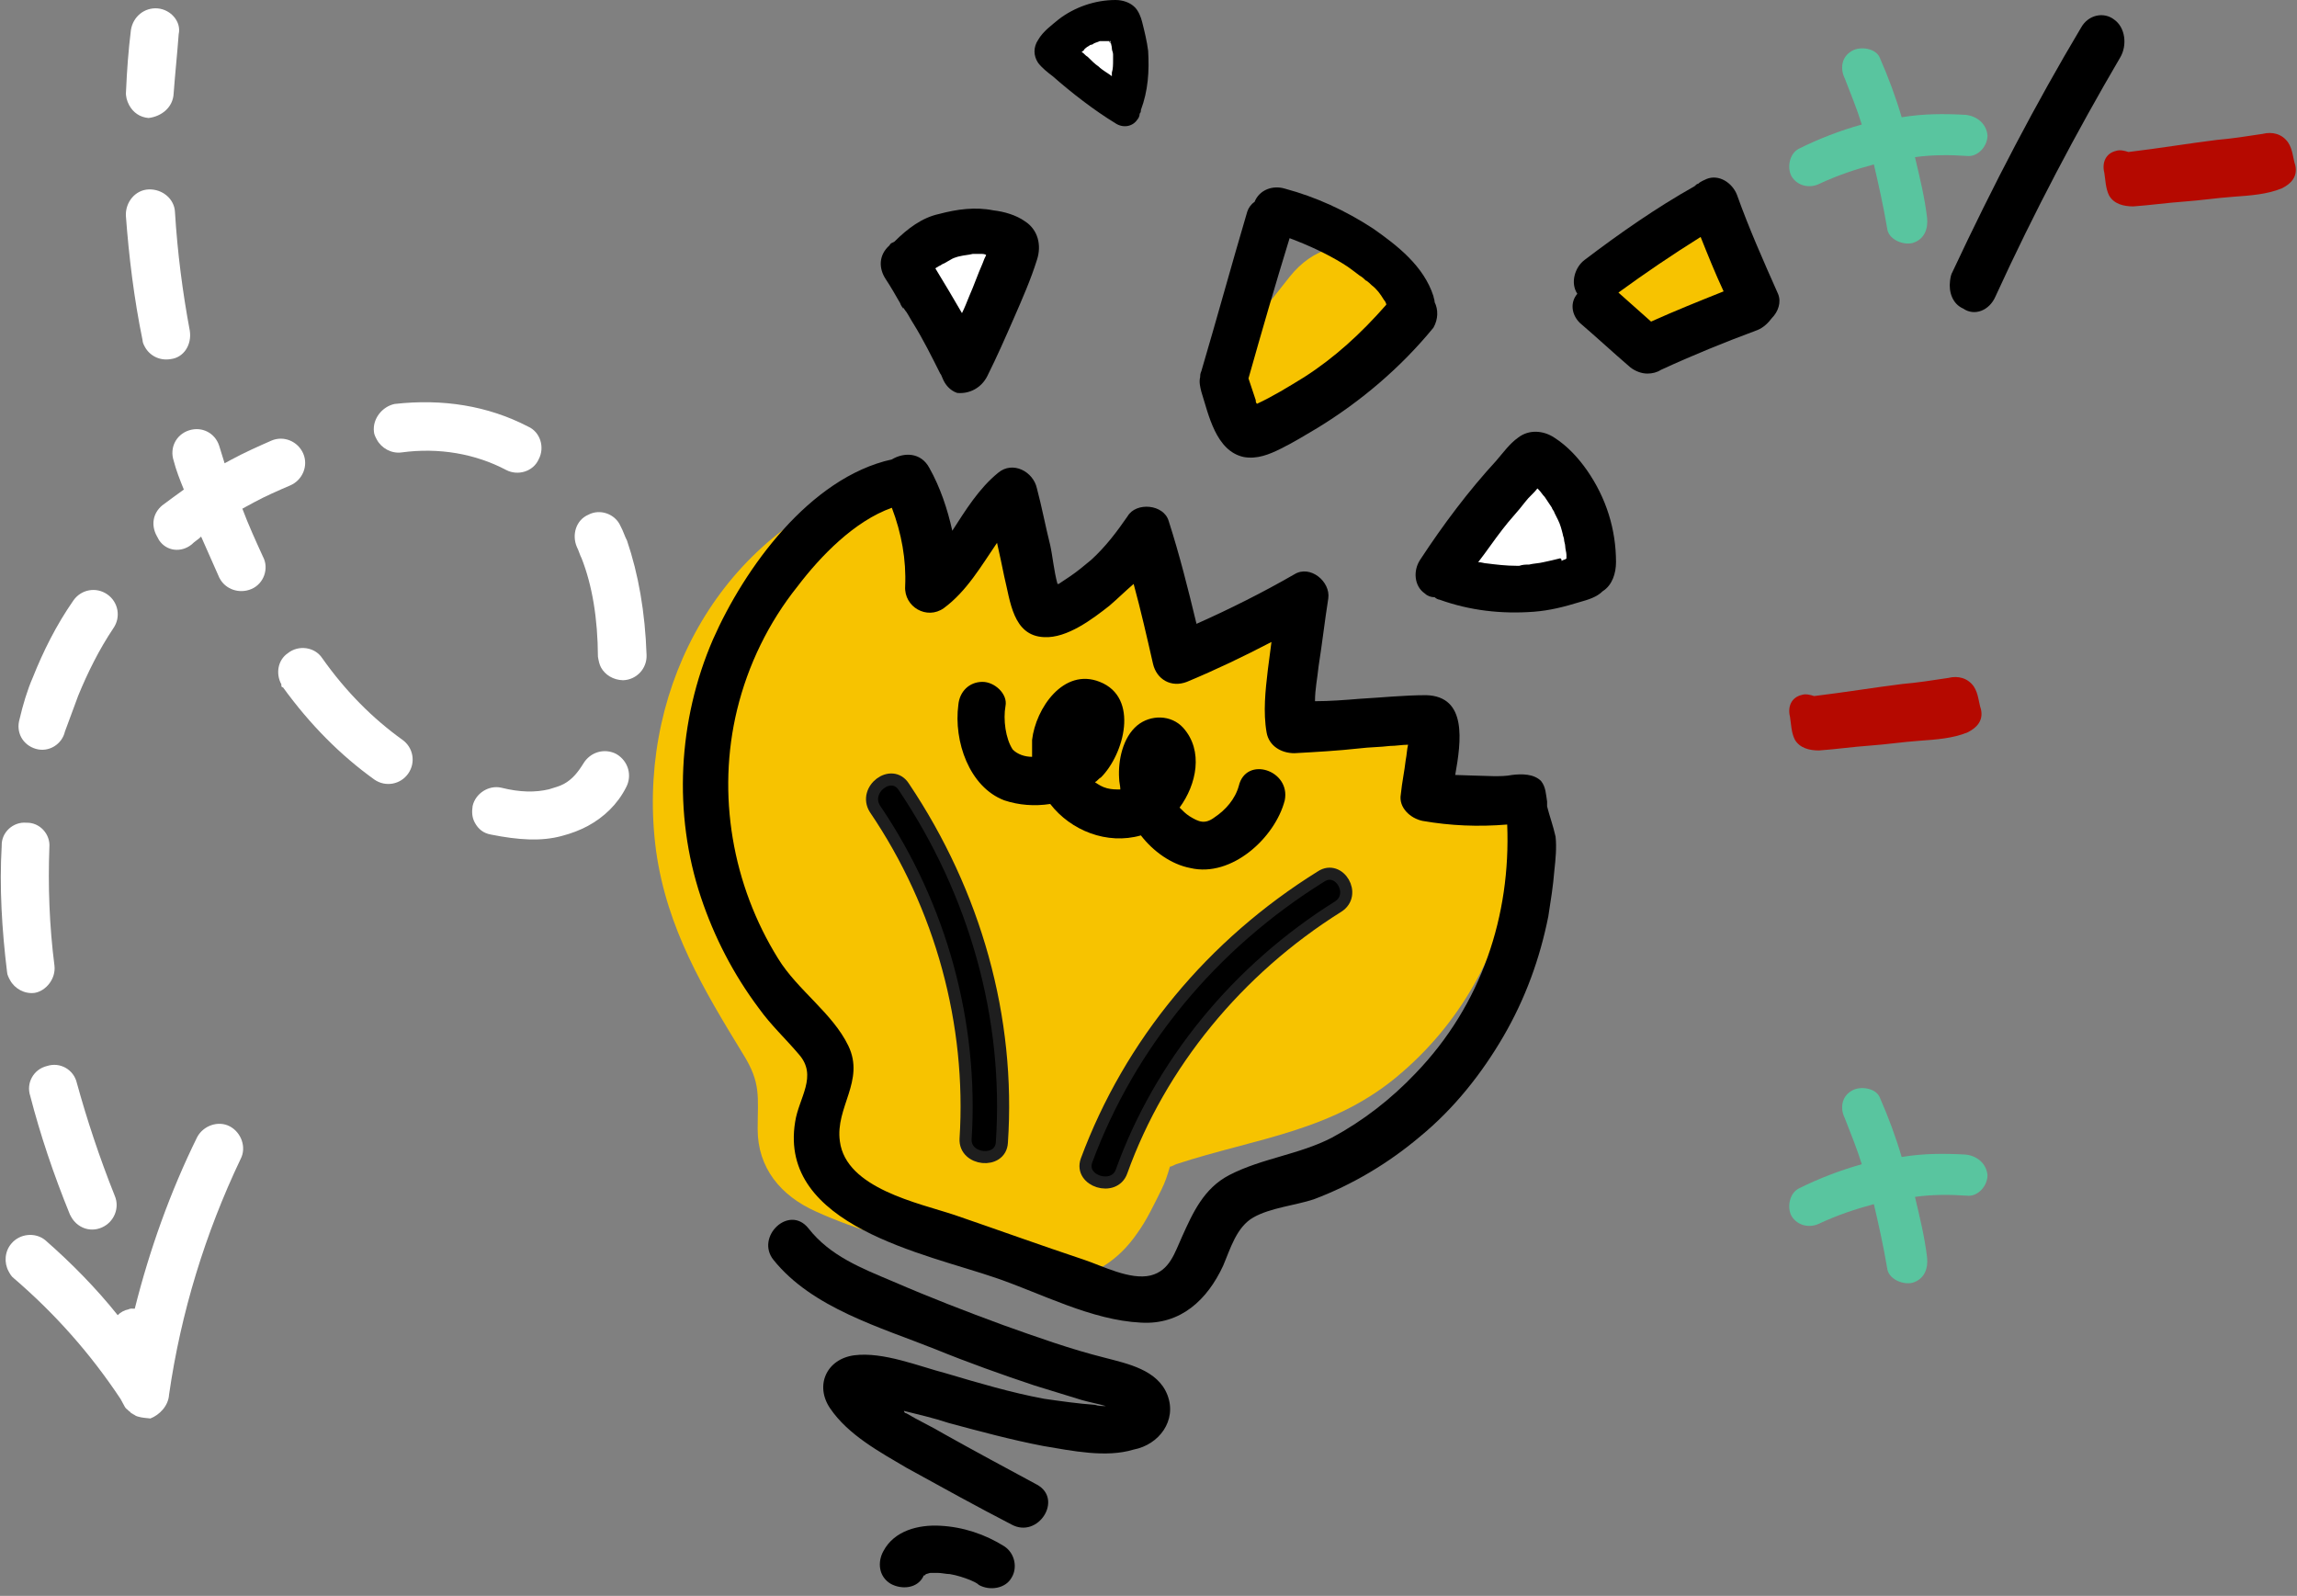 <svg width="190" height="132" viewBox="0 0 190 132" fill="none" xmlns="http://www.w3.org/2000/svg">
<rect x="0" y="0" width="190" height="132" fill="#808080" stroke="none"/>
<path d="M14.364 7.722C14.487 6.062 14.658 4.49 14.78 2.83C15.014 1.793 14.129 0.794 13.052 0.696C11.975 0.598 11.016 1.347 10.83 2.472C10.62 4.179 10.497 5.839 10.422 7.587C10.389 7.946 10.492 8.345 10.683 8.697C11.018 9.312 11.567 9.696 12.286 9.761C13.355 9.635 14.314 8.887 14.364 7.722Z" fill="white"/>
<path d="M15.701 27.365C15.101 24.164 14.676 20.867 14.474 17.562C14.436 16.445 13.424 15.629 12.307 15.667C11.189 15.705 10.373 16.717 10.411 17.834C10.661 21.227 11.093 24.747 11.789 28.124C11.797 28.348 11.892 28.523 11.988 28.699C12.37 29.402 13.191 29.866 14.125 29.701C15.195 29.575 15.875 28.523 15.701 27.365Z" fill="white"/>
<path d="M53.482 54.185C53.36 50.61 52.807 47.496 51.863 44.709C51.672 44.358 51.569 43.958 51.33 43.519C50.893 42.505 49.625 42.055 48.658 42.58C47.644 43.017 47.282 44.238 47.72 45.252C47.863 45.516 47.966 45.915 48.109 46.179C48.991 48.431 49.441 51.145 49.459 54.322C49.514 54.633 49.57 54.944 49.713 55.208C50.047 55.823 50.733 56.247 51.538 56.265C52.656 56.227 53.52 55.303 53.482 54.185Z" fill="white"/>
<path d="M4.505 79.875C4.08 76.578 3.966 73.226 4.084 70.09C4.181 69.012 3.297 68.013 2.18 68.051C1.103 67.953 0.103 68.837 0.141 69.955C-0.056 73.362 0.153 76.89 0.585 80.411C0.593 80.634 0.736 80.898 0.832 81.073C1.213 81.776 2.035 82.241 2.881 82.123C3.815 81.957 4.631 80.945 4.505 79.875Z" fill="white"/>
<path d="M15.853 45.035C16.069 44.804 16.42 44.613 16.636 44.382C17.121 45.484 17.653 46.674 18.138 47.777L18.186 47.864C18.663 48.743 19.796 49.152 20.81 48.715C21.825 48.278 22.274 47.01 21.749 46.043C21.168 44.765 20.54 43.399 20.048 42.074C20.399 41.883 20.751 41.692 21.015 41.549C21.981 41.024 22.996 40.587 24.01 40.15C25.024 39.712 25.521 38.532 25.084 37.518C24.647 36.503 23.467 36.007 22.453 36.444C21.35 36.928 20.16 37.461 19.106 38.034C18.93 38.129 18.754 38.225 18.578 38.32C18.428 37.833 18.277 37.346 18.126 36.859C17.777 35.797 16.684 35.252 15.622 35.601C14.56 35.95 14.016 37.043 14.365 38.105C14.571 38.903 14.865 39.654 15.207 40.493C14.551 40.962 13.984 41.384 13.416 41.806C12.633 42.459 12.488 43.449 12.965 44.328C13.013 44.415 13.06 44.503 13.156 44.679C13.769 45.598 14.982 45.736 15.853 45.035Z" fill="white"/>
<path d="M6.476 57.524C7.262 55.618 8.183 53.752 9.375 51.967C10.015 51.05 9.794 49.804 8.877 49.164C7.961 48.524 6.715 48.745 6.075 49.662C4.667 51.679 3.578 53.864 2.712 56.041C2.255 57.085 1.894 58.306 1.62 59.478C1.46 60.021 1.522 60.556 1.761 60.995C2 61.434 2.414 61.778 2.957 61.939C4.041 62.26 5.136 61.552 5.369 60.515C5.738 59.518 6.107 58.521 6.476 57.524Z" fill="white"/>
<path d="M30.93 35.709C30.937 35.932 31.081 36.196 31.176 36.372C31.558 37.075 32.379 37.539 33.225 37.421C36.299 37.003 39.314 37.528 41.866 38.873C42.823 39.377 44.108 39.021 44.565 37.976C45.069 37.019 44.713 35.734 43.668 35.277C40.343 33.555 36.609 32.966 32.642 33.413C31.62 33.627 30.804 34.639 30.93 35.709Z" fill="white"/>
<path d="M23.413 56.86C25.666 59.961 28.168 62.471 30.965 64.48C31.882 65.12 33.128 64.899 33.768 63.982C34.408 63.065 34.187 61.82 33.27 61.18C30.839 59.428 28.616 57.221 26.642 54.424C26.029 53.505 24.681 53.327 23.81 54.028C22.979 54.593 22.793 55.718 23.27 56.597C23.278 56.82 23.278 56.82 23.413 56.86Z" fill="white"/>
<path d="M46.472 69.145C47.27 68.939 48.021 68.645 48.636 68.311C49.954 67.595 51.082 66.527 51.794 65.116C52.299 64.159 51.99 62.962 50.985 62.369C50.029 61.865 48.831 62.174 48.239 63.178C47.814 63.864 47.342 64.462 46.639 64.843C46.288 65.034 45.889 65.137 45.401 65.288C44.292 65.549 43.039 65.547 41.459 65.153C40.422 64.92 39.327 65.628 39.094 66.665C39.021 67.16 39.036 67.607 39.275 68.046C39.562 68.573 39.976 68.918 40.606 69.03C42.904 69.489 44.787 69.605 46.472 69.145Z" fill="white"/>
<path d="M9.49 98.902C8.219 95.724 7.171 92.537 6.354 89.567C6.093 88.457 4.953 87.825 3.891 88.174C2.781 88.435 2.148 89.575 2.498 90.637C3.322 93.831 4.417 97.105 5.784 100.46C5.832 100.548 5.879 100.636 5.879 100.636C6.357 101.514 7.401 101.971 8.416 101.534C9.43 101.097 9.927 99.917 9.49 98.902Z" fill="white"/>
<path d="M13.985 115.351C14.963 108.561 16.979 102.005 19.903 95.865C20.407 94.908 19.962 93.67 19.006 93.165C18.049 92.661 16.811 93.106 16.306 94.062C14.088 98.567 12.371 103.369 11.149 108.243C10.926 108.251 10.79 108.21 10.614 108.306C10.303 108.361 9.951 108.552 9.736 108.783C7.96 106.561 5.92 104.483 3.753 102.587C2.924 101.899 1.631 102.033 0.943 102.861C0.384 103.507 0.326 104.448 0.708 105.151C0.803 105.327 0.946 105.591 1.13 105.719C4.54 108.646 7.471 111.947 9.97 115.711C10.018 115.799 10.018 115.799 10.066 115.887C10.114 115.975 10.161 116.062 10.257 116.238L10.305 116.326C10.352 116.414 10.4 116.502 10.583 116.63C10.631 116.718 10.767 116.758 10.814 116.846C10.862 116.934 10.95 116.886 10.998 116.974C11.133 117.014 11.181 117.102 11.317 117.142C11.317 117.142 11.317 117.142 11.452 117.182C11.723 117.262 12.082 117.295 12.442 117.328C13.192 117.034 13.928 116.293 13.985 115.351Z" fill="white"/>
<g clip-path="url(#clip0)">
<path d="M126.571 38.1C119.471 38.1 119.471 49.1 126.571 49.1C133.671 49.1 133.671 38.1 126.571 38.1Z" fill="white"/>
<path d="M79.371 19.5C74.871 19.5 74.871 26.5 79.371 26.5C83.871 26.5 83.971 19.5 79.371 19.5Z" fill="white"/>
<path d="M91.271 2.2C88.071 2.2 88.071 7.2 91.271 7.2C94.471 7.2 94.471 2.2 91.271 2.2Z" fill="white"/>
<path d="M113.471 21.1C111.371 19.7 108.571 20.5 106.671 22.9C105.171 24.8 103.671 26.7 102.071 28.7C100.271 31 100.471 34.5 102.471 35.8C104.571 37.2 107.371 36.4 109.271 34C110.771 32.1 112.271 30.2 113.871 28.2C115.671 25.9 115.471 22.3 113.471 21.1Z" fill="#F7C300"/>
<path d="M143.571 25C143.771 24.3 143.871 23.6 143.671 22.9L143.271 21.5C142.871 20.6 142.271 19.8 141.471 19.3C141.071 19.1 140.571 18.8 140.171 18.6C139.271 18.3 138.371 18.2 137.371 18.3H137.271C136.571 18.4 135.871 18.6 135.271 19.1C134.571 19.4 134.071 19.9 133.671 20.5C133.171 21.1 132.871 21.8 132.771 22.5C132.571 23.2 132.471 23.9 132.671 24.6C132.771 25.1 132.971 25.5 133.071 26C133.471 26.9 134.071 27.7 134.871 28.2C135.271 28.4 135.771 28.7 136.171 28.9C137.071 29.2 137.971 29.3 138.971 29.2H139.071C139.771 29.1 140.471 28.9 141.071 28.4C141.771 28.1 142.271 27.6 142.671 27C143.171 26.4 143.471 25.7 143.571 25Z" fill="#F7C300"/>
<path d="M115.971 88.7C121.171 84.2 124.171 78.3 125.471 71.6C126.071 68.8 124.571 66.9 122.471 66.2C121.471 66.6 120.171 66.5 119.171 65.9C118.171 65.3 117.371 64.4 117.371 63.2C117.371 62.5 117.371 61.9 117.471 61.2C117.371 61.1 117.371 61.1 117.271 61C115.971 61 114.671 60.8 113.371 60.6C113.071 60.9 112.771 61.1 112.371 61.3C111.571 61.7 110.271 61.8 109.471 61.4C108.371 60.9 107.471 60.1 106.971 59C106.771 58.5 106.571 57.9 106.471 57.3C106.171 56.5 106.271 55.6 106.571 54.8C106.671 54.5 106.671 54.1 106.771 53.8C106.871 53.6 106.871 53.4 106.971 53.3C106.471 52.8 106.071 52.2 105.771 51.6C105.171 51.9 104.471 52.1 103.771 52C103.471 52.2 103.071 52.4 102.671 52.6C102.471 52.7 102.371 52.8 102.171 52.9C102.071 53 101.871 53.1 101.871 53.1C101.771 53.2 101.671 53.3 101.471 53.4C99.971 54.9 97.371 54.2 96.071 52.8C95.471 52.1 95.171 51 95.271 50C95.371 49.4 95.571 48.9 95.771 48.5C95.771 48.2 95.771 48 95.471 47.8C94.471 47.2 92.971 47.6 91.971 47.9H91.871C91.071 50 88.671 51.5 86.371 50.1C86.271 50.4 86.171 50.5 86.271 50.1C86.171 50.1 86.171 50 86.071 50C83.971 48.4 84.271 45.9 85.671 44.4C84.871 43.5 83.871 43 82.671 42.7C81.871 44.8 79.271 46.4 76.871 44.7C75.371 43.6 75.071 42 75.571 40.6C74.071 39.9 72.371 39.7 70.871 40.4C58.971 45.1 52.571 57.7 54.271 70.4C55.171 76.8 58.171 81.8 61.471 87.2C62.971 89.6 62.671 90.7 62.671 93.4C62.671 96.6 64.571 98.9 67.471 100.2C70.971 101.8 74.871 102.8 78.471 103.9C81.371 104.8 84.571 106.1 87.671 105.9C90.371 105.7 92.571 104.2 94.071 102C94.871 100.9 95.471 99.6 96.071 98.4C96.371 97.8 96.571 97.2 96.771 96.5C96.871 96.5 97.071 96.4 97.271 96.3C103.971 94.1 110.371 93.6 115.971 88.7Z" fill="#F7C300"/>
<path d="M127.971 66.3C127.871 65.7 127.871 65.1 127.471 64.6C126.871 64 125.871 64 125.071 64.1C124.571 64.2 124.071 64.2 123.571 64.2C123.271 64.2 120.371 64.1 120.371 64.1C120.871 61.3 121.371 57.6 117.971 57.5C116.171 57.5 114.271 57.7 112.471 57.8C111.271 57.9 109.971 58 108.771 58C108.771 57 108.971 56.1 109.071 55.1C109.371 53.2 109.571 51.4 109.871 49.5C110.071 48.1 108.371 46.7 107.071 47.5C104.471 49 101.671 50.4 98.971 51.6C98.271 48.7 97.571 45.9 96.671 43.1C96.271 41.7 93.971 41.5 93.271 42.7C92.371 44 91.471 45.2 90.271 46.3C89.671 46.8 89.071 47.3 88.471 47.7C88.171 47.9 87.871 48.1 87.571 48.3H87.471C87.171 47.2 87.071 46 86.871 45.1C86.471 43.5 86.171 41.9 85.771 40.4C85.471 39 83.771 38.1 82.571 39.1C80.971 40.4 79.871 42.2 78.771 43.9C78.371 42.1 77.771 40.3 76.871 38.7C76.171 37.4 74.771 37.4 73.771 38C66.971 39.5 61.571 47 58.971 52.9C56.071 59.6 55.671 67.3 57.971 74.2C59.071 77.5 60.671 80.6 62.771 83.4C63.771 84.8 64.971 85.9 66.071 87.2C67.671 89 66.071 90.8 65.771 92.8C64.371 101.4 76.571 103.7 82.371 105.7C86.171 107 90.271 109.2 94.371 109.4C97.671 109.6 99.871 107.5 101.171 104.7C101.771 103.3 102.271 101.5 103.671 100.7C105.071 99.9 107.171 99.7 108.671 99.2C111.871 98 114.871 96.2 117.471 94C120.271 91.7 122.571 88.8 124.371 85.7C126.171 82.6 127.371 79.3 128.071 75.8C128.271 74.5 128.471 73.3 128.571 72C128.671 71.1 128.771 70.1 128.671 69.2C128.471 68.3 128.171 67.5 127.971 66.7C127.971 66.5 127.971 66.4 127.971 66.3ZM117.071 88.8C115.071 90.9 112.771 92.7 110.171 94.1C107.471 95.5 104.371 95.8 101.671 97.2C99.571 98.3 98.671 100.3 97.771 102.3C97.171 103.6 96.771 105.1 95.171 105.5C93.471 105.9 91.171 104.7 89.671 104.2C86.071 103 82.471 101.7 78.971 100.5C75.971 99.5 69.971 98.3 69.471 94.4C69.071 91.6 71.571 89.4 70.171 86.5C68.871 83.8 65.971 81.9 64.371 79.3C60.571 73.2 59.271 65.7 60.971 58.7C61.871 55 63.571 51.5 65.971 48.5C67.871 46 70.671 43.1 73.771 42C74.571 44.1 74.971 46.3 74.871 48.5C74.771 50.2 76.671 51.3 78.071 50.3C79.971 48.9 81.171 46.8 82.471 44.9C82.671 45.8 82.871 46.7 83.071 47.7C83.571 49.7 83.771 52.6 86.371 52.7C88.271 52.8 90.371 51.2 91.771 50.1C92.471 49.5 93.071 48.9 93.771 48.3C94.371 50.5 94.871 52.7 95.371 54.9C95.671 56.2 96.871 56.9 98.171 56.4C100.571 55.4 102.871 54.3 105.171 53.1C105.071 53.9 104.971 54.6 104.871 55.4C104.671 57.1 104.471 58.9 104.771 60.6C104.971 61.7 105.971 62.3 107.071 62.3C108.871 62.2 110.671 62.1 112.471 61.9C113.271 61.8 114.171 61.8 114.971 61.7C115.471 61.7 115.971 61.6 116.471 61.6C116.371 62 116.371 62.4 116.271 62.9C116.171 63.8 115.971 64.7 115.871 65.7C115.671 66.8 116.671 67.7 117.671 67.9C119.971 68.3 122.271 68.4 124.671 68.2C124.971 75.7 122.571 83.1 117.071 88.8Z" fill="black"/>
<path d="M96.571 115.4C95.771 113.3 93.271 112.8 91.371 112.3C88.571 111.6 85.771 110.6 82.971 109.6C79.971 108.5 76.871 107.3 73.871 106C71.271 104.9 68.671 103.9 66.871 101.6C65.271 99.6 62.471 102.3 63.971 104.2C67.171 108.2 72.871 109.8 77.371 111.6C80.071 112.7 82.871 113.7 85.571 114.6C86.871 115 88.171 115.4 89.471 115.8C90.171 116 90.771 116.1 91.471 116.3C91.171 116.3 90.871 116.3 90.571 116.2C89.171 116.1 87.771 115.9 86.371 115.7C83.671 115.2 80.971 114.4 78.271 113.6C75.971 113 73.071 111.8 70.671 112.1C68.371 112.4 67.371 114.6 68.671 116.5C70.171 118.7 72.771 120.1 74.971 121.4C77.871 123 80.771 124.6 83.671 126.1C85.871 127.3 87.971 124 85.771 122.8C83.171 121.4 80.571 120 78.071 118.6C77.071 118 75.971 117.5 74.971 116.9C74.871 116.9 74.771 116.8 74.771 116.7C75.971 117 77.271 117.3 78.471 117.7C81.071 118.4 83.671 119.1 86.271 119.6C88.671 120 91.471 120.6 93.771 119.9C95.871 119.5 97.371 117.5 96.571 115.4Z" fill="black"/>
<path d="M83.071 127.9C81.471 126.9 79.671 126.3 77.771 126.2C75.971 126.1 73.971 126.6 73.071 128.3C72.571 129.2 72.671 130.4 73.671 131C74.571 131.5 75.871 131.4 76.371 130.4C76.371 130.4 76.371 130.3 76.471 130.3C76.471 130.3 76.571 130.3 76.571 130.2C76.671 130.2 76.871 130.1 76.971 130.1H77.071C77.271 130.1 77.371 130.1 77.571 130.1C77.871 130.1 78.271 130.2 78.571 130.2C79.171 130.3 79.771 130.5 80.271 130.7C80.471 130.8 80.771 130.9 80.971 131.1C81.871 131.6 83.171 131.4 83.671 130.5C84.171 129.7 83.971 128.5 83.071 127.9Z" fill="black"/>
<path d="M109.27 72.5C100.27 78.1 93.47 86.3 89.87 96C89.27 97.7 92.17 98.6 92.77 96.9C95.97 88 102.37 80.2 110.67 75C112.27 74 110.77 71.5 109.27 72.5Z" fill="black" stroke="#1E1E1E" stroke-miterlimit="10"/>
<path d="M74.771 65.1C80.671 73.9 83.571 84.2 82.871 94.5C82.771 96.3 79.771 96 79.871 94.2C80.471 84.7 77.871 75 72.371 66.9C71.371 65.3 73.771 63.5 74.771 65.1Z" fill="black" stroke="#1E1E1E" stroke-miterlimit="10"/>
<path d="M102.471 65C102.171 66.1 101.371 67 100.471 67.6C99.671 68.2 99.171 68 98.371 67.5C98.071 67.3 97.871 67.1 97.571 66.8C98.971 64.9 99.571 62.1 97.871 60.2C96.871 59.1 95.171 59.1 94.071 60C92.871 61 92.471 62.9 92.571 64.4C92.571 64.7 92.671 65 92.671 65.3C92.271 65.3 91.971 65.3 91.571 65.2C91.171 65.1 90.871 64.9 90.571 64.7C90.771 64.6 90.871 64.4 91.071 64.3C92.971 62.4 94.271 57.7 90.971 56.4C87.971 55.2 85.671 58.6 85.371 61.2C85.371 61.7 85.371 62.1 85.371 62.6C84.771 62.6 84.171 62.4 83.771 62C83.171 61.1 82.971 59.5 83.171 58.4C83.371 57.4 82.271 56.4 81.271 56.4C80.171 56.4 79.371 57.2 79.271 58.3C78.871 61.3 80.171 65.1 83.071 66.2C84.271 66.6 85.571 66.7 86.871 66.5C88.571 68.7 91.571 69.9 94.371 69.1C95.371 70.4 96.871 71.5 98.471 71.8C101.871 72.6 105.471 69.3 106.271 66.2C106.771 63.7 103.071 62.5 102.471 65Z" fill="black"/>
<path d="M133.671 46.5C133.671 43.8 132.871 41.2 131.271 38.9C130.571 37.9 129.671 36.9 128.571 36.2C127.671 35.6 126.471 35.5 125.571 36.2C124.871 36.7 124.371 37.4 123.771 38.1C121.471 40.6 119.371 43.4 117.471 46.3C116.871 47.2 116.971 48.5 117.871 49.1C118.071 49.3 118.371 49.4 118.671 49.4C118.771 49.5 118.971 49.6 119.071 49.6C121.571 50.5 124.171 50.8 126.871 50.6C128.171 50.5 129.371 50.2 130.671 49.8C131.371 49.6 132.071 49.4 132.571 48.9C133.371 48.4 133.671 47.4 133.671 46.5ZM128.971 46.2C128.571 46.3 128.171 46.4 127.671 46.5C127.271 46.6 126.871 46.6 126.471 46.7C126.171 46.7 125.971 46.7 125.671 46.8C125.571 46.8 125.571 46.8 125.571 46.8H125.471C124.571 46.8 123.771 46.7 122.971 46.6C122.771 46.6 122.571 46.5 122.271 46.5C122.971 45.6 123.571 44.7 124.271 43.8C124.871 43 125.571 42.3 126.171 41.5C126.471 41.1 126.871 40.8 127.171 40.4L127.271 40.5C127.471 40.7 127.571 40.9 127.771 41.1C127.971 41.4 128.171 41.7 128.371 42C128.371 42.1 128.571 42.3 128.571 42.4C128.671 42.6 128.771 42.8 128.871 43C129.071 43.4 129.171 43.8 129.271 44.2C129.271 44.3 129.371 44.5 129.371 44.6C129.371 44.8 129.471 45 129.471 45.2C129.471 45.4 129.571 45.7 129.571 45.9C129.571 45.9 129.571 46.1 129.571 46.2C129.471 46.3 129.271 46.3 129.171 46.4C129.171 46.1 128.971 46.2 128.971 46.2Z" fill="black"/>
<path d="M92.27 0C90.57 0 88.87 0.6 87.57 1.6C86.97 2.1 86.27 2.6 85.87 3.3C85.47 3.9 85.47 4.6 85.87 5.2C86.17 5.6 86.67 6 87.07 6.3C88.67 7.7 90.47 9.1 92.27 10.2C92.87 10.6 93.67 10.5 94.07 9.9C94.17 9.8 94.27 9.6 94.27 9.4C94.37 9.3 94.37 9.2 94.37 9.1C94.97 7.5 95.07 5.9 94.97 4.2C94.87 3.4 94.67 2.6 94.47 1.8C94.37 1.4 94.17 0.9 93.87 0.6C93.47 0.2 92.87 0 92.27 0ZM91.87 3.4C91.87 3.6 91.97 3.8 91.97 4C91.97 4.2 92.07 4.3 92.07 4.5C92.07 4.6 92.07 4.7 92.07 4.8C92.07 4.8 92.07 4.8 92.07 4.9C92.07 4.9 92.07 4.9 92.07 5C92.07 5.3 92.07 5.7 91.97 6C91.97 6.1 91.97 6.2 91.97 6.3C91.57 6 91.17 5.8 90.87 5.5C90.57 5.3 90.27 5 89.97 4.7C89.77 4.6 89.67 4.4 89.47 4.3C89.57 4.2 89.67 4.2 89.67 4.1C89.77 4 89.87 3.9 90.07 3.8C90.07 3.8 90.17 3.7 90.27 3.7C90.37 3.7 90.47 3.6 90.47 3.6C90.67 3.5 90.77 3.5 90.97 3.4C91.07 3.4 91.07 3.4 91.17 3.4C91.27 3.4 91.37 3.4 91.37 3.4C91.47 3.4 91.57 3.4 91.67 3.4H91.77C91.77 3.5 91.77 3.5 91.87 3.6C91.77 3.3 91.87 3.4 91.87 3.4Z" fill="black"/>
<path d="M81.671 31.1C82.471 29.5 83.171 27.9 83.871 26.3C84.571 24.7 85.271 23.1 85.771 21.5C86.171 20.3 85.871 19 84.771 18.3C84.071 17.8 83.071 17.5 82.171 17.4C80.671 17.1 79.171 17.3 77.671 17.7C76.271 18 75.071 18.9 73.971 20C73.771 20.1 73.671 20.1 73.571 20.3C72.671 21.1 72.671 22.2 73.271 23.1C73.671 23.7 74.071 24.4 74.471 25.1C74.471 25.2 74.871 25.8 74.671 25.4C74.771 25.5 74.871 25.7 74.971 25.8C75.171 26.1 75.371 26.5 75.571 26.8C76.371 28.1 77.071 29.5 77.771 30.9C77.871 31 77.871 31.1 77.971 31.3C78.171 31.8 78.571 32.3 79.171 32.5C80.171 32.6 81.171 32.1 81.671 31.1ZM77.371 22.2C77.471 22.1 77.571 22.1 77.671 22C77.771 22 77.971 21.8 78.071 21.8C78.271 21.7 78.571 21.5 78.771 21.4C78.971 21.3 79.071 21.3 79.271 21.2C78.771 21.4 79.271 21.2 79.371 21.2C79.771 21.1 80.071 21.1 80.471 21C80.471 21 80.471 21 80.571 21C80.771 21 80.971 21 81.071 21C81.271 21 81.471 21 81.571 21.1C81.471 21.3 81.371 21.5 81.271 21.8C80.871 22.7 80.571 23.6 80.171 24.5C79.971 25 79.771 25.5 79.571 25.9C78.871 24.7 78.171 23.5 77.371 22.2Z" fill="black"/>
<path d="M137.371 30.6C139.971 29.4 142.671 28.3 145.371 27.3C145.871 27.1 146.271 26.7 146.571 26.3C147.071 25.8 147.371 25 147.071 24.3C145.871 21.6 144.671 18.9 143.671 16.1C143.271 15.1 142.171 14.4 141.171 14.8C140.971 14.9 140.671 15 140.471 15.2C140.371 15.2 140.271 15.3 140.171 15.4C136.971 17.2 133.971 19.3 131.071 21.5C130.271 22.1 129.871 23.4 130.471 24.3C129.871 25 129.971 26 130.671 26.7C132.071 27.9 133.471 29.2 134.871 30.4C135.271 30.7 135.771 30.9 136.271 30.9C136.671 30.9 137.071 30.8 137.371 30.6ZM133.871 24.2C136.071 22.6 138.271 21.1 140.671 19.6C141.271 21.1 141.871 22.6 142.571 24.1C140.571 24.9 138.571 25.7 136.571 26.6C135.671 25.8 134.771 25 133.871 24.2Z" fill="black"/>
<path d="M118.671 25C118.671 24.8 118.571 24.6 118.571 24.5C117.771 22 115.571 20.3 113.571 18.9C111.271 17.4 108.871 16.3 106.271 15.6C105.271 15.3 104.171 15.7 103.771 16.7C103.471 16.9 103.271 17.2 103.171 17.5C101.871 21.9 100.671 26.3 99.371 30.7C99.271 30.9 99.271 31.1 99.271 31.2C99.171 31.6 99.271 32 99.371 32.4C99.971 34.3 100.571 37.3 102.871 37.8C103.971 38 104.971 37.6 105.971 37.1C106.971 36.6 107.971 36 108.971 35.4C112.571 33.2 115.871 30.4 118.571 27.1C118.971 26.4 118.971 25.6 118.671 25ZM107.871 31.2C106.571 32 105.271 32.8 103.971 33.4C103.871 33.3 103.871 33.2 103.871 33.1C103.671 32.5 103.471 31.9 103.271 31.3C104.371 27.4 105.471 23.6 106.671 19.7C108.271 20.3 109.771 21 111.071 21.8C111.571 22.1 112.071 22.5 112.471 22.8C112.671 22.9 112.871 23.1 112.971 23.2C113.071 23.2 113.471 23.6 113.471 23.6C113.871 23.9 114.171 24.3 114.471 24.8C114.571 24.9 114.671 25.1 114.671 25.2C112.571 27.6 110.371 29.6 107.871 31.2Z" fill="black"/>
</g>
<path d="M161.299 23.239V23.24C161.179 24.16 161.512 25.14 162.385 25.522C163.337 26.181 164.558 25.673 165.053 24.534C168.287 17.468 171.809 10.84 175.376 4.754C175.968 3.761 175.817 2.27 174.865 1.611C174.026 0.966 172.726 1.197 172.118 2.321C168.42 8.524 164.88 15.283 161.516 22.465C161.368 22.714 161.334 22.977 161.299 23.239Z" fill="black"/>
<path d="M189.859 13.674C189.659 13.073 189.659 12.373 189.259 11.774C188.759 11.073 187.959 10.873 187.159 11.073C185.859 11.274 184.559 11.473 183.359 11.573C180.959 11.873 178.559 12.274 176.059 12.573C175.759 12.473 175.359 12.373 175.059 12.473C174.159 12.674 173.859 13.473 174.059 14.274C174.159 14.873 174.159 15.573 174.459 16.174C174.859 16.873 175.659 17.073 176.459 17.073C177.859 16.974 179.259 16.773 180.659 16.674C182.059 16.573 183.359 16.373 184.759 16.273C186.159 16.174 187.559 16.073 188.759 15.573C189.559 15.174 190.059 14.573 189.859 13.674Z" fill="#B50900"/>
<path d="M162.6 9.5C160.8 9.4 159.1 9.4 157.3 9.7C156.8 8 156.2 6.4 155.5 4.8C155.2 4 153.9 3.8 153.2 4.2C152.3 4.7 152.2 5.7 152.6 6.5C153.1 7.8 153.6 9 154 10.3C152.2 10.8 150.4 11.5 148.8 12.3C148 12.7 147.8 13.9 148.2 14.6C148.7 15.4 149.7 15.6 150.5 15.2C152 14.5 153.5 14 155 13.6C155.4 15.3 155.8 17.1 156.1 18.9C156.2 19.8 157.4 20.3 158.2 20.1C159.2 19.8 159.5 18.9 159.4 18C159.2 16.3 158.8 14.7 158.4 13C159.8 12.8 161.3 12.8 162.7 12.9C163.6 13 164.4 12.1 164.4 11.2C164.3 10.2 163.5 9.6 162.6 9.5Z" fill="#59C59F"/>
<g clip-path="url(#clip1)">
<path d="M163.859 58.673C163.659 58.074 163.659 57.373 163.259 56.773C162.759 56.074 161.959 55.873 161.159 56.074C159.859 56.273 158.559 56.474 157.359 56.574C154.959 56.873 152.559 57.273 150.059 57.574C149.759 57.474 149.359 57.373 149.059 57.474C148.159 57.673 147.859 58.474 148.059 59.273C148.159 59.873 148.159 60.574 148.459 61.173C148.859 61.873 149.659 62.074 150.459 62.074C151.859 61.974 153.259 61.773 154.659 61.673C156.059 61.574 157.359 61.373 158.759 61.273C160.159 61.173 161.559 61.074 162.759 60.574C163.559 60.173 164.059 59.574 163.859 58.673Z" fill="#B50900"/>
</g>
<path d="M162.6 95.5C160.8 95.4 159.1 95.4 157.3 95.7C156.8 94 156.2 92.4 155.5 90.8C155.2 90 153.9 89.8 153.2 90.2C152.3 90.7 152.2 91.7 152.6 92.5C153.1 93.8 153.6 95 154 96.3C152.2 96.8 150.4 97.5 148.8 98.3C148 98.7 147.8 99.9 148.2 100.6C148.7 101.4 149.7 101.6 150.5 101.2C152 100.5 153.5 100 155 99.6C155.4 101.3 155.8 103.1 156.1 104.9C156.2 105.8 157.4 106.3 158.2 106.1C159.2 105.8 159.5 104.9 159.4 104C159.2 102.3 158.8 100.7 158.4 99C159.8 98.8 161.3 98.8 162.7 98.9C163.6 99 164.4 98.1 164.4 97.2C164.3 96.2 163.5 95.6 162.6 95.5Z" fill="#59C59F"/>
<defs>
<clipPath id="clip0">
<rect width="94" height="132" fill="white" transform="translate(54)"/>
</clipPath>
<clipPath id="clip1">
<rect width="16" height="7" fill="white" transform="translate(148 56)"/>
</clipPath>
</defs>
</svg>
